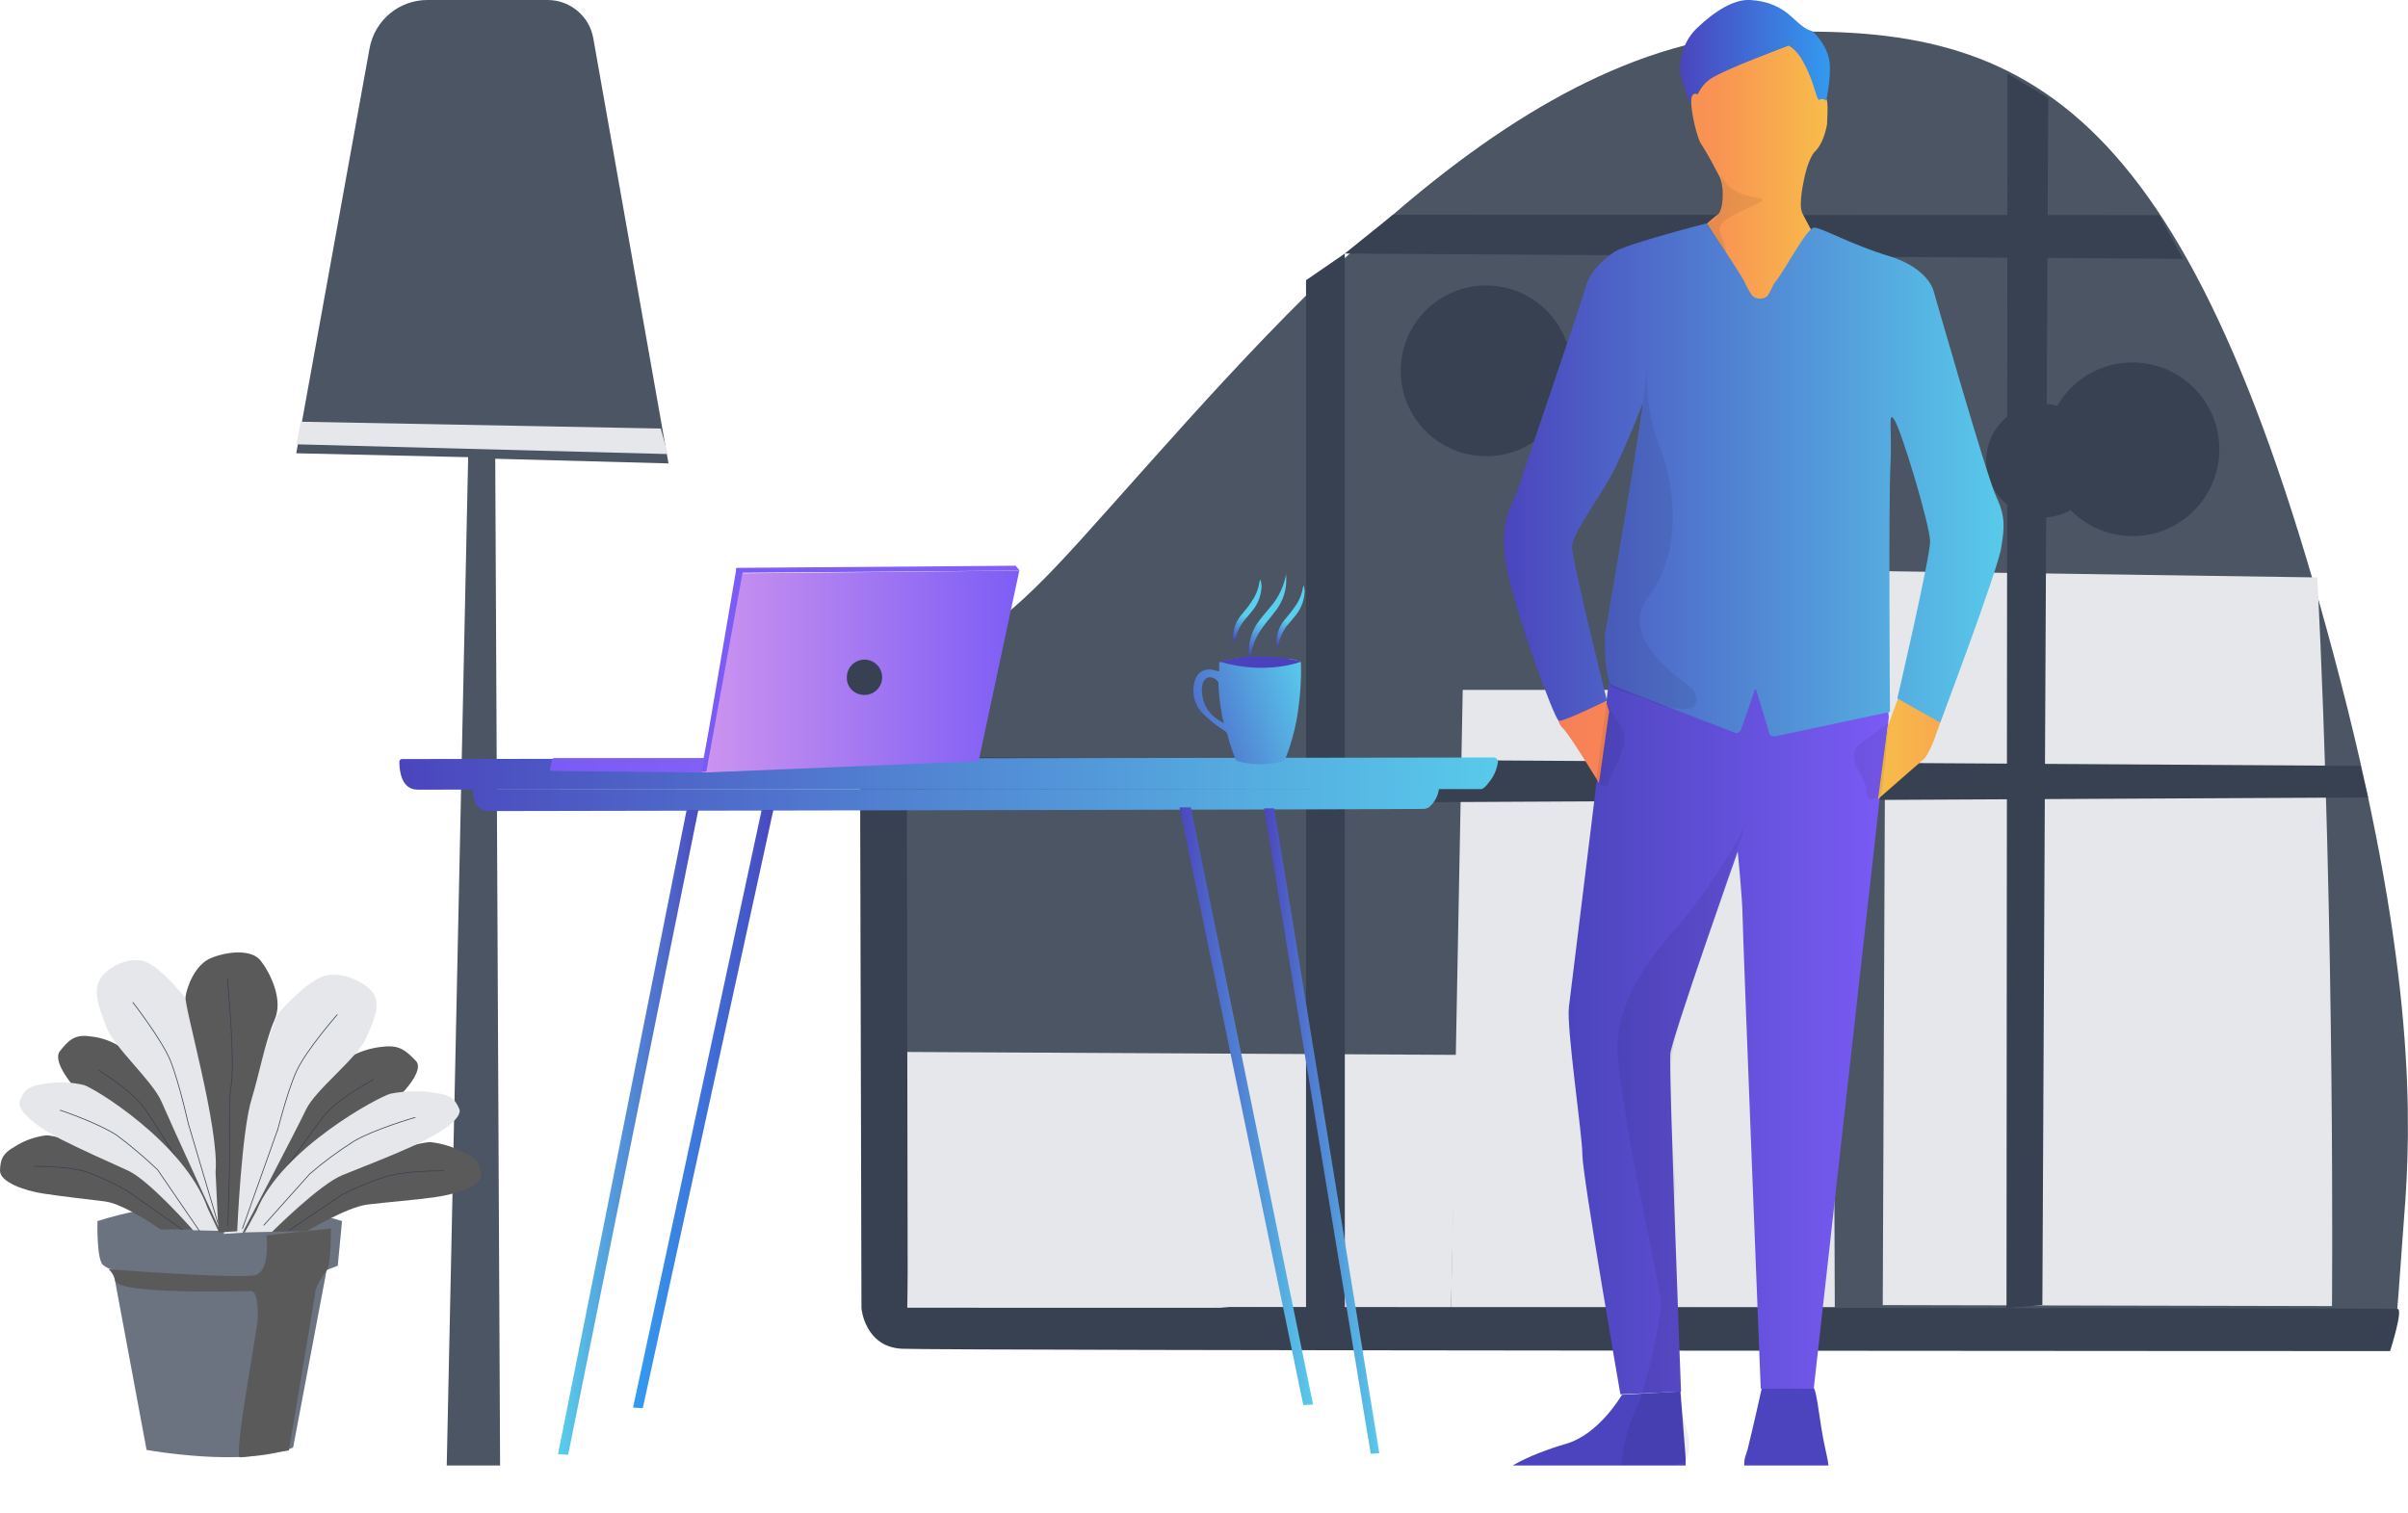 <?xml version="1.0" encoding="utf-8"?>
<!-- Generator: Adobe Illustrator 25.3.1, SVG Export Plug-In . SVG Version: 6.00 Build 0)  -->
<svg version="1.1" id="Layer_1" xmlns="http://www.w3.org/2000/svg" xmlns:xlink="http://www.w3.org/1999/xlink" x="0px" y="0px"
	 viewBox="0 0 1235.5 776.4" style="enable-background:new 0 0 1235.5 776.4;" xml:space="preserve">
<style type="text/css">
	.st0{clip-path:url(#SVGID_2_);}
	.st1{fill:#4B5563;}
	.st2{fill:#6B7280;}
	.st3{fill:#5A5A5A;}
	.st4{fill:none;stroke:#374151;stroke-width:0.37;stroke-linecap:round;stroke-miterlimit:10;}
	.st5{fill:#E5E7EB;}
	.st6{fill:#374151;}
	.st7{fill:#4B44BE;}
	.st8{fill:url(#SVGID_3_);}
	.st9{fill:url(#SVGID_4_);}
	.st10{fill:url(#SVGID_5_);}
	.st11{fill:url(#SVGID_6_);}
	.st12{opacity:7.000000e-02;enable-background:new    ;}
	.st13{fill:url(#SVGID_7_);}
	.st14{fill:url(#SVGID_8_);}
	.st15{fill:url(#SVGID_9_);}
	.st16{fill:url(#SVGID_10_);}
	.st17{fill:url(#SVGID_11_);}
	.st18{fill:url(#SVGID_12_);}
	.st19{fill:url(#SVGID_13_);}
	.st20{fill:url(#SVGID_14_);}
	.st21{fill:url(#SVGID_15_);}
	.st22{fill:url(#SVGID_16_);}
	.st23{fill:#4A41BC;}
	.st24{fill:url(#SVGID_17_);}
	.st25{fill:url(#SVGID_18_);}
	.st26{fill:url(#SVGID_19_);}
</style>
<g>
	<defs>
		<rect id="SVGID_1_" x="-191" y="-126" width="1555" height="878"/>
	</defs>
	<clipPath id="SVGID_2_">
		<use xlink:href="#SVGID_1_"  style="overflow:visible;"/>
	</clipPath>
	<g class="st0">
		<path class="st1" d="M455.1,617.5c8.5-102-22.9-251.3,13.7-272.2c36.3-20.4,48.5-27.1,86.1-68.7C646.5,175.1,770.4,21.9,909,16.6
			c133.7-5,215.5,37.1,292.2,334.1c38.3,148.5,36.1,226.9,32.3,273.9c-2,25.9-4,59.5-5.2,60.7C1226.4,687.1,448.1,702.3,455.1,617.5
			z"/>
		<path class="st1" d="M240.2,234.6l-11,518c0,3.7,10,2.5,12.5,2.5h14.9l-2.5-519.7l88.9,2.4L304.4,19.6C302.4,8.3,292.5,0,281,0
			h-61.5c-14.7-0.1-27.3,10.4-29.9,24.9l-37.6,207.7L240.2,234.6z"/>
		<path class="st2" d="M50,626.6c0,0-0.5,20.4,3,22.6c1.5,1.2,3.2,2,5,2.5L75.2,744c0,0,50,9.2,75.2-1.2l17.2-91.1l5.7-2.2l2.2-22.9
			C175.5,626.6,114,606.2,50,626.6z"/>
		<path class="st3" d="M55.8,651.3c0,0,67.2,5.2,75.2,3s5.7-20.4,5.7-20.4l33.1-3.5c0,0,0,19.4-2.2,21.6c-2.5,3-4.5,6.5-5.7,10.2
			c0,1.2-13.7,82.1-13.7,82.1s-21.7,3.5-25.1,3.5s9.2-67.2,9.2-71.6s0-13.7-3.5-13.7s-69.2,2-69.7-5.5
			C58.6,654.8,57.4,652.8,55.8,651.3z"/>
		<path class="st3" d="M82.4,630.9c0,0-18.7-13.2-28.6-14.4s-21.4-2.5-31.4-4s-22.6-6-22.4-11.9s1.5-8.7,7.2-12
			c4.9-3.2,10.6-5.3,16.4-6c4.5-0.5,49.3,11.2,67.9,39.1l7.5,9.2L82.4,630.9z"/>
		<path class="st3" d="M17.4,598.5c0,0,17.2-0.2,26.6,2.7c7.4,2.7,14.6,6.1,21.4,10l28.1,19.7"/>
		<path class="st4" d="M17.4,598.5c0,0,17.2-0.2,26.6,2.7c7.4,2.7,14.6,6.1,21.4,10l28.1,19.7"/>
		<path class="st3" d="M102,630.1c0,0-21.9-29.6-30.4-37.8S53.3,574.4,45,565.7s-18.4-21.1-14.2-26.4s7.5-8.7,15.4-7.5
			c6.2,0.6,12.1,2.8,17.2,6.5c4.5,2.7,44,40.5,49.8,83.8l5.7,8.7L102,630.1z"/>
		<path class="st4" d="M50.8,549.3c0,0,16.9,10.2,23.7,19.9c6.2,9.2,16.2,25.4,16.2,25.4l11.4,31.1"/>
		<path class="st5" d="M113,631.6c0,0-25.4-55.2-30.1-66.2s-24.1-27.4-28.4-38.6s-7-19.2-2.5-25.4s16.2-11.2,23.6-7.5
			c7,3.5,16.2,13.9,20.2,19.2c3.2,4.2,23.9,79.1,22.1,96.5l4,22.1L113,631.6z"/>
		<path class="st4" d="M68.2,514.4c0,0,14.7,18.9,19.2,29.8c5,12.4,10,36.1,9.2,32.3l15.2,51.2"/>
		<path class="st5" d="M99.1,631.3c0,0-22.4-25.6-33.4-30.6s-23.4-10.5-34.1-15.9s-23.4-14.4-21.4-19.9s4.5-7.7,12.2-8.7
			c6.8-1.2,13.7-1,20.4,0.5c5,1.2,51.8,29.6,63.7,63.2l5.5,11.7L99.1,631.3z"/>
		<path class="st4" d="M30.9,569.7c0,0,19.4,6.5,29.1,12.9c7.3,5.5,14.3,11.4,20.9,17.7l21.4,31.3"/>
		<path class="st3" d="M157.5,631.8c0,0,20.4-12.4,31.1-13.7s23.1-2.2,34.1-3.7s24.4-5.7,24.1-11.2s-1.5-8.2-8-11.4
			c-5.5-3-11.5-5-17.7-5.7c-4.7-0.5-53.3,10.7-73.7,37.3l-8.2,8.7L157.5,631.8z"/>
		<path class="st3" d="M227.7,600.8c0,0-18.7-0.2-28.9,2.7c-8,2.5-15.7,5.7-23.2,9.5l-27.1,18.2"/>
		<path class="st4" d="M227.7,600.8c0,0-18.7-0.2-28.9,2.7c-8,2.5-15.7,5.7-23.2,9.5l-27.1,18.2"/>
		<path class="st3" d="M136.1,631.1c0,0,23.6-28.4,32.9-36.3s19.9-17.2,28.9-25.4s20.2-20.2,15.4-25.1s-8-8.2-16.7-7.2
			c-6.6,0.6-13,2.7-18.6,6.2c-4.7,2.7-47.5,38.8-53.8,80.1l-6.2,8.5L136.1,631.1z"/>
		<path class="st4" d="M191.6,554c0,0-18.4,9.7-25.6,18.9c-6.7,8.7-17.7,24.4-17.7,24.4l-12.2,29.6"/>
		<path class="st5" d="M124.4,632.6c0,0,27.6-52.7,32.6-63.2s26.1-26.1,30.9-36.8s7.7-18.4,2.7-24.1s-17.6-10.7-25.6-7.2
			c-7.7,3.2-17.4,13.2-21.9,18.4c-3.5,4-25.9,75.6-24.1,92.3l-4.2,21.2L124.4,632.6z"/>
		<path class="st3" d="M121.7,631.8c0,0,2.2-51.5,7.5-68.2c3.5-11.2,7-29.8,11.7-40.3s-2.5-24.4-7.2-30.4s-17.4-4.7-25.6-1.2
			c-7.7,3.2-12,13.9-12.9,19.7c-0.8,5.2,17.4,67.2,15.4,90.1l1.5,30.9L121.7,631.8z"/>
		<path class="st4" d="M173,520.7c0,0-15.7,17.9-20.7,28.6c-5.5,11.9-10.7,34.6-10,30.8l-17.9,50.3"/>
		<path class="st5" d="M139.6,632.1c0,0,24.4-24.4,36.1-29.1s25.4-10,36.8-15.2s25.4-13.7,23.1-18.9s-4.7-7.2-13.2-8.2
			c-7.3-1.1-14.7-0.9-21.9,0.5c-5.5,1.2-56,28.1-68.9,60.2l-6,11L139.6,632.1z"/>
		<path class="st4" d="M213,573.4c0,0-20.9,6-31.4,12.2c-7.9,5-15.5,10.6-22.6,16.7l-23.6,26.4"/>
		<path class="st4" d="M116.7,502.5c0,0,4.2,44,1.7,56c-1,5-0.5,36.1-0.5,36.1l-1,34.3"/>
		<path class="st5" d="M154.3,216.4l184.7,3.5l3.7,13.1l-190.6-5L154.3,216.4z"/>
		<path class="st5" d="M967.5,307l-1.5,362.7l230.5,0.5c0,0,1.7-191.1-7.5-373.9l-221-3.2L967.5,307z"/>
		<path class="st5" d="M750.5,354l-6,316.7h196.9L940.2,354H750.5z"/>
		<path class="st5" d="M464.5,539.8l283.2,1.5l-3.2,129.4l-279-0.2L464.5,539.8z"/>
		<path class="st6" d="M441.2,357.2l0.8,314.2c0,0,1.7,19.7,20.7,20.7s763.6,1.2,763.6,1.2s6.7-20.9,4-21.6S465.5,671,465.5,671
			s0.2-11.2,0.2-18.2c0-8-0.5-305-0.5-305C457.5,351.7,449.5,354.8,441.2,357.2z"/>
		<path class="st6" d="M457.6,388.3l753.4,4.7l4,16.2L457.6,413V388.3z"/>
		<path class="st6" d="M670.1,143.8v527.4l19.9,1.5V130.1L670.1,143.8z"/>
		<path class="st6" d="M1030,37.8l-0.5,633.4l18.4-1.5l3-619.5L1030,37.8z"/>
		<path class="st6" d="M690,130.1l430.1,2.7l-12.4-22.4l-393-0.2L690,130.1z"/>
		<path class="st6" d="M762.5,234.1c24.2,0,43.8-19.6,43.8-43.8c0-24.2-19.6-43.8-43.8-43.8c-24.2,0-43.8,19.6-43.8,43.8
			C718.7,214.5,738.3,234.1,762.5,234.1C762.5,234.1,762.5,234.1,762.5,234.1z"/>
		<path class="st6" d="M805,232.9c15.8,0,28.6-12.8,28.6-28.6s-12.8-28.6-28.6-28.6c-15.8,0-28.6,12.8-28.6,28.6
			C776.4,220.1,789.2,232.9,805,232.9C805,232.9,805,232.9,805,232.9z"/>
		<path class="st6" d="M1094.2,275.1c24.6,0,44.5-20,44.5-44.6c0-24.6-20-44.5-44.6-44.5c-24.6,0-44.5,19.9-44.5,44.5
			C1049.7,255.2,1069.6,275.1,1094.2,275.1C1094.2,275.1,1094.2,275.1,1094.2,275.1z"/>
		<path class="st6" d="M1048.2,265.5c16.1,0,29.1-13,29.1-29.1s-13-29.1-29.1-29.1c-16.1,0-29.1,13-29.1,29.1
			C1019.1,252.4,1032.1,265.5,1048.2,265.5z"/>
		<path class="st7" d="M936.7,744.2c-3.3-14-4.4-32.2-6.6-32.4h-2.5l-23.6,0.3c0,0-5,22.5-7.4,31.9c-0.3,0.5-0.6,2.2-1.1,3.3
			c-0.5,1.6-0.6,3.3-0.6,4.9c0.6,8.5,3.8,15.9,11.3,19.5c8.5,4.1,14.8,8.2,23.6,0C938.9,763.4,940,758.2,936.7,744.2z"/>
		<path class="st7" d="M862.2,714l-30,1.7c0,0-11.8,20.6-29.1,25.3c-16.2,4.7-43.2,15.9-31.1,22.5c8.8,5.2,66.3,0.5,80.3,1.7
			c10.4,0.8,13.5-5.5,12.4-19.5C863.8,734.9,862.2,714,862.2,714z"/>
		
			<linearGradient id="SVGID_3_" gradientUnits="userSpaceOnUse" x1="995.842" y1="568.48" x2="1160.332" y2="568.48" gradientTransform="matrix(1 0 0 1 -191 -40)">
			<stop  offset="0" style="stop-color:#4B45BD"/>
			<stop  offset="1" style="stop-color:#7A5BF5"/>
		</linearGradient>
		<path class="st8" d="M826.5,341.3c0,0-20.1,164.7-21.5,175.3s6.9,65.7,6.9,76.1s19.5,122.8,19.5,122.8l31.1-1.4
			c0,0-6.3-165.4-5.5-173.4S891.6,437,891.6,437s2.5,25.3,2.5,33.5s9.3,242.1,9.3,242.1h27.2L969.1,368l-0.6-6.6L826.5,341.3z"/>
		
			<linearGradient id="SVGID_4_" gradientUnits="userSpaceOnUse" x1="977.05" y1="256.58" x2="1208" y2="256.58" gradientTransform="matrix(1 0 0 1 -191 -40)">
			<stop  offset="0" style="stop-color:#F87B58"/>
			<stop  offset="0.41" style="stop-color:#F89453"/>
			<stop  offset="0.71" style="stop-color:#F8C548"/>
			<stop  offset="1" style="stop-color:#F89C51"/>
		</linearGradient>
		<path class="st9" d="M918,23.1c0,0-30,11.5-36.6,14.3s-10.4,11-10.4,11s-3.3-1.9-3.3,3.6s2.8,18.1,5,21.7c3.6,5.5,6.6,11.3,9.6,17
			c2.8,5.8,1.7,17.9-1.1,19.5s-53.3,47.3-53.3,47.3L786,286.4l5.5,40.7l8.5,40.1c0,0-1.7,3,1.7,6.3c3.6,3.3,18.7,28.3,18.7,28.3
			l5.2-36.8l-17-54.4l-6-45.9l40.1-81.9l138.8,24.7l15.1,89.3l-28.1,76.1l-4.9,37.1l23.6-20.6c1.4-1.1,4.1-6.9,5.2-9.9l14-39.6
			l10.4-63.2c0,0-87.7-158-92.1-167.4c-1.9-4.1,0.3-14.6,1.4-19.5c1.1-4.7,3.3-10.7,5.5-12.4c3.3-3.6,4.9-8.8,5.8-13.5
			c0-3.3,1.4-16.2-1.9-13.2c-0.6,0.8-3-3-4.1-8.2C929.6,34.4,924.1,28.1,918,23.1z"/>
		
			<linearGradient id="SVGID_5_" gradientUnits="userSpaceOnUse" x1="962.541" y1="286.285" x2="1219.401" y2="286.285" gradientTransform="matrix(1 0 0 1 -191 -40)">
			<stop  offset="0" style="stop-color:#4B45BD"/>
			<stop  offset="1" style="stop-color:#58CAEA"/>
		</linearGradient>
		<path class="st10" d="M906.7,152c-2.3,1.8-5.6,1.7-7.7-0.3c-1.6-2.4-3-4.8-4.1-7.4c-2.2-4.4-19.2-29.7-19.2-29.7
			s-40.7,10.4-47.3,14.6c-6.6,4.4-12.7,10.4-14.8,18.1s-33.5,99.2-35.2,105c-1.7,5.5-9.6,14.6-5.8,36.8c3.8,22.5,25,80.2,27.2,80.8
			s24.7-10.4,24.7-10.4s-17.9-71.7-17.9-78.9s15.9-27.5,22.5-41.2c6.3-13.7,11.3-25.8,13.5-31.9s-19.2,119-19.2,119
			s-0.5,22.8,3.8,25c4.1,1.9,52,20.3,63,24.5c1.1,0.5,2.5-0.3,3-1.4l7.1-20.3c0-0.3,0.3-0.5,0.6-0.3c0.1,0,0.3,0.1,0.3,0.3
			c0,0,0,0,0,0l6.6,22c0.3,1.1,1.7,1.6,2.8,1.6l59.1-12.6c0,0-0.8-108.8,0.3-127.2c0.8-17.9-1.4-27.8,1.9-22.8
			c3.6,5.2,18.4,54.4,18.4,62.6s-16.8,80.5-16.8,80.5l22,12.4c0,0,30-79.4,31.3-89.9c1.7-10.4,2.2-15.9-2.7-26.4S992,149,992,149
			s-2.8-11.5-22.8-17.6s-34.9-14.8-38.5-14.6s-14.6,21.2-19.5,27.5C908.9,147,909.5,148.1,906.7,152z"/>
		
			<linearGradient id="SVGID_6_" gradientUnits="userSpaceOnUse" x1="1053.22" y1="66.449" x2="1130.46" y2="66.449" gradientTransform="matrix(1 0 0 1 -191 -40)">
			<stop  offset="0" style="stop-color:#4B45BD"/>
			<stop  offset="1" style="stop-color:#339AF0"/>
		</linearGradient>
		<path class="st11" d="M917.7,23.4c0,0-33.5,12.4-40.4,17.3c-5.2,3.9-6.3,7.4-6.3,7.4s-3.6-1.6-3.3,3.6s-4.1-8-5.2-12.4
			c-0.8-4.1-1.1-15.9,8-24.7S889.7-0.5,898,0s15.4,3,22,9.3s8.2,6,9.6,6.6s8.2,8,9.1,15.9S937,51.7,937,51.7s-1.7-1.6-3.3-0.6
			c-1.7,1.4-2.2-7.7-8-18.4C921.9,25,917.7,23.4,917.7,23.4z"/>
		<path class="st12" d="M896.6,420.2c-3.8,11.3-18.7,33-28.6,46.2S828.1,507,830,540.8c1.9,33.5,22.3,120.1,22.3,128.1
			c0,7.7-7.7,44.5-13.5,55.8s-8.5,31.6-5.5,31.6c5.5-0.2,10.9-0.9,16.2-2.2c4.9-1,9.8-2.3,14.6-3.8c1.9-0.8,2.5-7.4,2.5-7.4
			c0.2-2.7-0.1-5.4-0.8-8c-1.4-4.1-2.4-8.3-3-12.6c-1.1-31.6-4.1-105-3.3-109.9c1.1-9.6-6.6-58,0.6-81.6
			C866.9,506.5,896.6,420.2,896.6,420.2z"/>
		<path class="st12" d="M824.3,360l-5.3,39.6c0,0,5.2,8.2,6.6,1.4c1.7-6.9,12.4-19.8,5.5-29.1C824.8,362.5,824.3,360,824.3,360z"/>
		<path class="st12" d="M969.1,371l-1.7,19l-2.2,18.1c0,0-7.7,5.5-7.4-1.7s-12.6-17.9-3-25S969.1,371,969.1,371z"/>
		<path class="st12" d="M875.4,115.2c1.4-0.3-6.3,1.6,0.6-0.6c11.8-3.9,6.9-26.1,6.9-26.1s1.1,8.2,12.4,11.5s14,0.8-2.8,8.8
			s-8,10.4-6.9,20.6"/>
		<path class="st12" d="M841.9,215.8l-18.7,113.5c0,0,0.3,20.3,3.8,23.1s15.7,5,18.2,6.9c2.8,1.9,31.6,11.5,23.9-4.7
			c-1.7-3.6-40.7-25.3-23.4-48.4c17.3-22.8,14.3-54.4,6-76.7c-5.1-12.8-7.3-26.6-6.6-40.4L841.9,215.8z"/>
		
			<linearGradient id="SVGID_7_" gradientUnits="userSpaceOnUse" x1="395.917" y1="436.955" x2="959.548" y2="436.955" gradientTransform="matrix(1 0 0 1 -191 -40)">
			<stop  offset="0" style="stop-color:#4B45BD"/>
			<stop  offset="1" style="stop-color:#58CAEA"/>
		</linearGradient>
		<path class="st13" d="M206.3,389.5c-0.7,0-1.3,0.5-1.4,1.2c0,0.1,0,0.1,0,0.2c0,4.1,0.8,14.3,9.4,14.3c9.9,0,515.2-0.3,545.7-0.3
			c1.1,0,2.8-1.9,3.8-3.3c2.5-2.9,4.1-6.4,4.7-10.2c0.3-1.2-0.5-2.4-1.7-2.7c-0.1,0-0.1,0-0.2,0H766L206.3,389.5z"/>
		
			<linearGradient id="SVGID_8_" gradientUnits="userSpaceOnUse" x1="395.73" y1="450.43" x2="959.3" y2="450.43" gradientTransform="matrix(1 0 0 1 -191 -40)">
			<stop  offset="0" style="stop-color:#4B45BD"/>
			<stop  offset="1" style="stop-color:#58CAEA"/>
		</linearGradient>
		<path class="st14" d="M242.6,405.2c0,0-0.8,11,8.2,11c8.8,0,452.8-0.8,479.5-1.1c1,0,1.9-0.3,2.8-0.8c2.9-2.4,4.8-5.9,5.2-9.6
			L242.6,405.2z"/>
		
			<linearGradient id="SVGID_9_" gradientUnits="userSpaceOnUse" x1="839.63" y1="620.39" x2="898.61" y2="620.39" gradientTransform="matrix(1 0 0 1 -191 -40)">
			<stop  offset="0" style="stop-color:#4B45BD"/>
			<stop  offset="1" style="stop-color:#58CAEA"/>
		</linearGradient>
		<path class="st15" d="M648.6,414.8h5.2l53.9,330.9l-4.4,0.3L648.6,414.8z"/>
		
			<linearGradient id="SVGID_10_" gradientUnits="userSpaceOnUse" x1="552.33" y1="621.07" x2="480.28" y2="621.07" gradientTransform="matrix(1 0 0 1 -191 -40)">
			<stop  offset="0" style="stop-color:#4B45BD"/>
			<stop  offset="1" style="stop-color:#58CAEA"/>
		</linearGradient>
		<path class="st16" d="M358.3,415.6h-6l-66,330.6l5.2,0.3L358.3,415.6z"/>
		
			<linearGradient id="SVGID_11_" gradientUnits="userSpaceOnUse" x1="590.65" y1="609.12" x2="518.65" y2="609.12" gradientTransform="matrix(1 0 0 1 -191 -40)">
			<stop  offset="0" style="stop-color:#4B45BD"/>
			<stop  offset="1" style="stop-color:#339AF0"/>
		</linearGradient>
		<path class="st17" d="M396.8,415.6h-6l-66,306.7l5,0.3L396.8,415.6z"/>
		
			<linearGradient id="SVGID_12_" gradientUnits="userSpaceOnUse" x1="795.72" y1="607.61" x2="864.21" y2="607.61" gradientTransform="matrix(1 0 0 1 -191 -40)">
			<stop  offset="0" style="stop-color:#4B45BD"/>
			<stop  offset="1" style="stop-color:#58CAEA"/>
		</linearGradient>
		<path class="st18" d="M605.2,414.3h5.8l62.7,306.4l-5,0.3L605.2,414.3z"/>
		
			<linearGradient id="SVGID_13_" gradientUnits="userSpaceOnUse" x1="550.42" y1="384.6" x2="714" y2="384.6" gradientTransform="matrix(1 0 0 1 -191 -40)">
			<stop  offset="0" style="stop-color:#CD94EF"/>
			<stop  offset="1" style="stop-color:#7D5DF5"/>
		</linearGradient>
		<path class="st19" d="M361.9,396.4l140.2-5.8l20.9-97.8l-142.4,1.4l-21.2,102"/>
		<path class="st6" d="M443,356.6c5,0.3,9.3-3.5,9.6-8.5c0.3-5-3.5-9.3-8.5-9.6s-9.3,3.5-9.6,8.5c0,0.2,0,0.4,0,0.6
			C434.3,352.3,438.1,356.4,443,356.6z"/>
		
			<linearGradient id="SVGID_14_" gradientUnits="userSpaceOnUse" x1="473.17" y1="432.71" x2="552.74" y2="432.71" gradientTransform="matrix(1 0 0 1 -191 -40)">
			<stop  offset="0" style="stop-color:#7A5BF5"/>
			<stop  offset="1" style="stop-color:#8260F4"/>
		</linearGradient>
		<path class="st20" d="M360.8,389h-76.4c-0.5,0-0.8,0.3-1.1,0.8l-1.1,4.7c0,0.5,0.3,1.1,0.8,1.1h0.3l76.2,0.8
			c0.5,0,0.8-0.3,1.1-0.8l1.4-5.2C361.9,389.7,361.4,389.1,360.8,389z"/>
		
			<linearGradient id="SVGID_15_" gradientUnits="userSpaceOnUse" x1="550.41" y1="383.23" x2="713.95" y2="383.23" gradientTransform="matrix(1 0 0 1 -191 -40)">
			<stop  offset="0" style="stop-color:#7A5BF5"/>
			<stop  offset="0.71" style="stop-color:#8260F4"/>
		</linearGradient>
		<path class="st21" d="M378.4,291.4l142.4-1.1c0.3,0,0.3,0,0.5,0.3l1.9,2.2l-141.8,1.1c-0.3,0-0.5,0.3-0.5,0.5l-18.4,101.1
			c0,0.3-0.3,0.5-0.5,0.5h-1.4c-0.3,0-0.5-0.3-0.5-0.5l17.6-103C377.3,292,377.6,291.4,378.4,291.4z"/>
		
			<linearGradient id="SVGID_16_" gradientUnits="userSpaceOnUse" x1="867.457" y1="393.042" x2="776.808" y2="424.552" gradientTransform="matrix(1 0 0 1 -191 -40)">
			<stop  offset="0" style="stop-color:#59CFEE"/>
			<stop  offset="1" style="stop-color:#4A41BC"/>
		</linearGradient>
		<path class="st22" d="M625.5,344.5c-1.1-0.3-2.5-0.5-3.6-0.8c-2.6-0.6-5.3,0.3-7.1,2.2c-1.2,1.5-1.9,3.3-2.2,5.2
			c-1.1,5.8,0.8,11.7,5.2,15.7c3.1,3,6.5,5.7,10.2,8c1.1,0.5,1.8,1.6,1.9,2.8c1.1,4.1,2.5,8.2,4.1,12.1c0.3,0.5,0.5,0.5,0.8,0.8
			c7.3,2.1,15.1,2.2,22.5,0.3c1.7-0.5,1.7-0.5,2.5-2.2c3-7.9,5.2-16.1,6.3-24.5c1.1-7.6,1.6-15.4,1.4-23.1c0-1.4,0-1.4-1.4-1.9
			c-2.3-0.8-4.7-1.2-7.1-1.1c-6-0.5-12.4-0.5-18.7-0.5c-4,0.1-7.9,0.5-11.8,1.4l-2.5,0.8c-0.3,0.3-0.5,0.3-0.5,0.8V344.5z
			 M628,371.1c-6.6-3.3-10.7-8.2-11.3-15.7c-0.2-1.7,0-3.4,0.5-5c0.4-1.3,1.4-2.4,2.8-2.8c2.1-0.3,4.2,0.8,5.2,2.8v2.2
			c0.3,4.6,0.8,9.2,1.7,13.7C627.1,368,627.5,369.6,628,371.1z"/>
		<path class="st23" d="M625.8,339.5c0,0,20.3-6,41.8,0C667.6,339.5,649.7,346.7,625.8,339.5z"/>
		
			<linearGradient id="SVGID_17_" gradientUnits="userSpaceOnUse" x1="839.734" y1="359.365" x2="831.583" y2="377.375" gradientTransform="matrix(1 0 0 1 -191 -40)">
			<stop  offset="0" style="stop-color:#59CFEE"/>
			<stop  offset="1" style="stop-color:#4A41BC"/>
		</linearGradient>
		<path class="st24" d="M659.6,293.1c1.3,7.6-0.8,15.3-5.8,21.2c-1.9,2.7-4.1,4.9-6,7.7c-3.1,4.1-5.2,8.9-6,14
			c0,0.5-0.5,1.6-0.5,2.2c0-1.4-0.5-2.2-0.5-3.6c-0.2-6.1,1.9-12,5.8-16.8c1.7-2.2,3.6-4.4,5.2-6.3c4.1-4.7,6.8-10.4,8-16.5"/>
		
			<linearGradient id="SVGID_18_" gradientUnits="userSpaceOnUse" x1="830.22" y1="355.84" x2="825.17" y2="369.59" gradientTransform="matrix(1 0 0 1 -191 -40)">
			<stop  offset="0" style="stop-color:#59CFEE"/>
			<stop  offset="1" style="stop-color:#4A41BC"/>
		</linearGradient>
		<path class="st25" d="M633.2,330.2c0-0.7-0.2-1.3-0.5-1.9c-0.3-5.1,1.5-10,5-13.7c1.8-2.1,3.5-4.3,4.9-6.6c1.9-2.8,3.1-6,3.6-9.4
			c0.3-0.5,0.3-2.2,0.3-1.1l0.3,0.3c0.3,0.8,0.3,1.9,0.5,2.8c-0.1,4.5-1.6,8.8-4.4,12.4l-5,6c-1.8,2.5-3.1,5.3-3.8,8.2
			c-0.2,0.3-0.3,0.7-0.3,1.1C633.7,328.9,633.5,329.6,633.2,330.2z"/>
		
			<linearGradient id="SVGID_19_" gradientUnits="userSpaceOnUse" x1="852.292" y1="358.562" x2="847.182" y2="372.492" gradientTransform="matrix(1 0 0 1 -191 -40)">
			<stop  offset="0" style="stop-color:#59CFEE"/>
			<stop  offset="1" style="stop-color:#4A41BC"/>
		</linearGradient>
		<path class="st26" d="M655.5,333.2c-0.1-0.8-0.3-1.7-0.5-2.5c-0.3-5.1,1.5-10,5-13.7c1.8-2.1,3.5-4.3,5-6.6c1.9-2.8,3.1-6,3.6-9.3
			c0.3-0.3,0.5-2.2,0.3-0.8v0.3c0.3,0.8,0.3,1.6,0.5,2.5c-0.1,4.5-1.6,8.8-4.4,12.4l-5,6c-1.8,2.5-3.1,5.3-3.8,8.2
			c-0.2,0.3-0.3,0.7-0.3,1.1c-0.1,0.8-0.2,1.5-0.5,2.2L655.5,333.2z"/>
	</g>
</g>
</svg>
